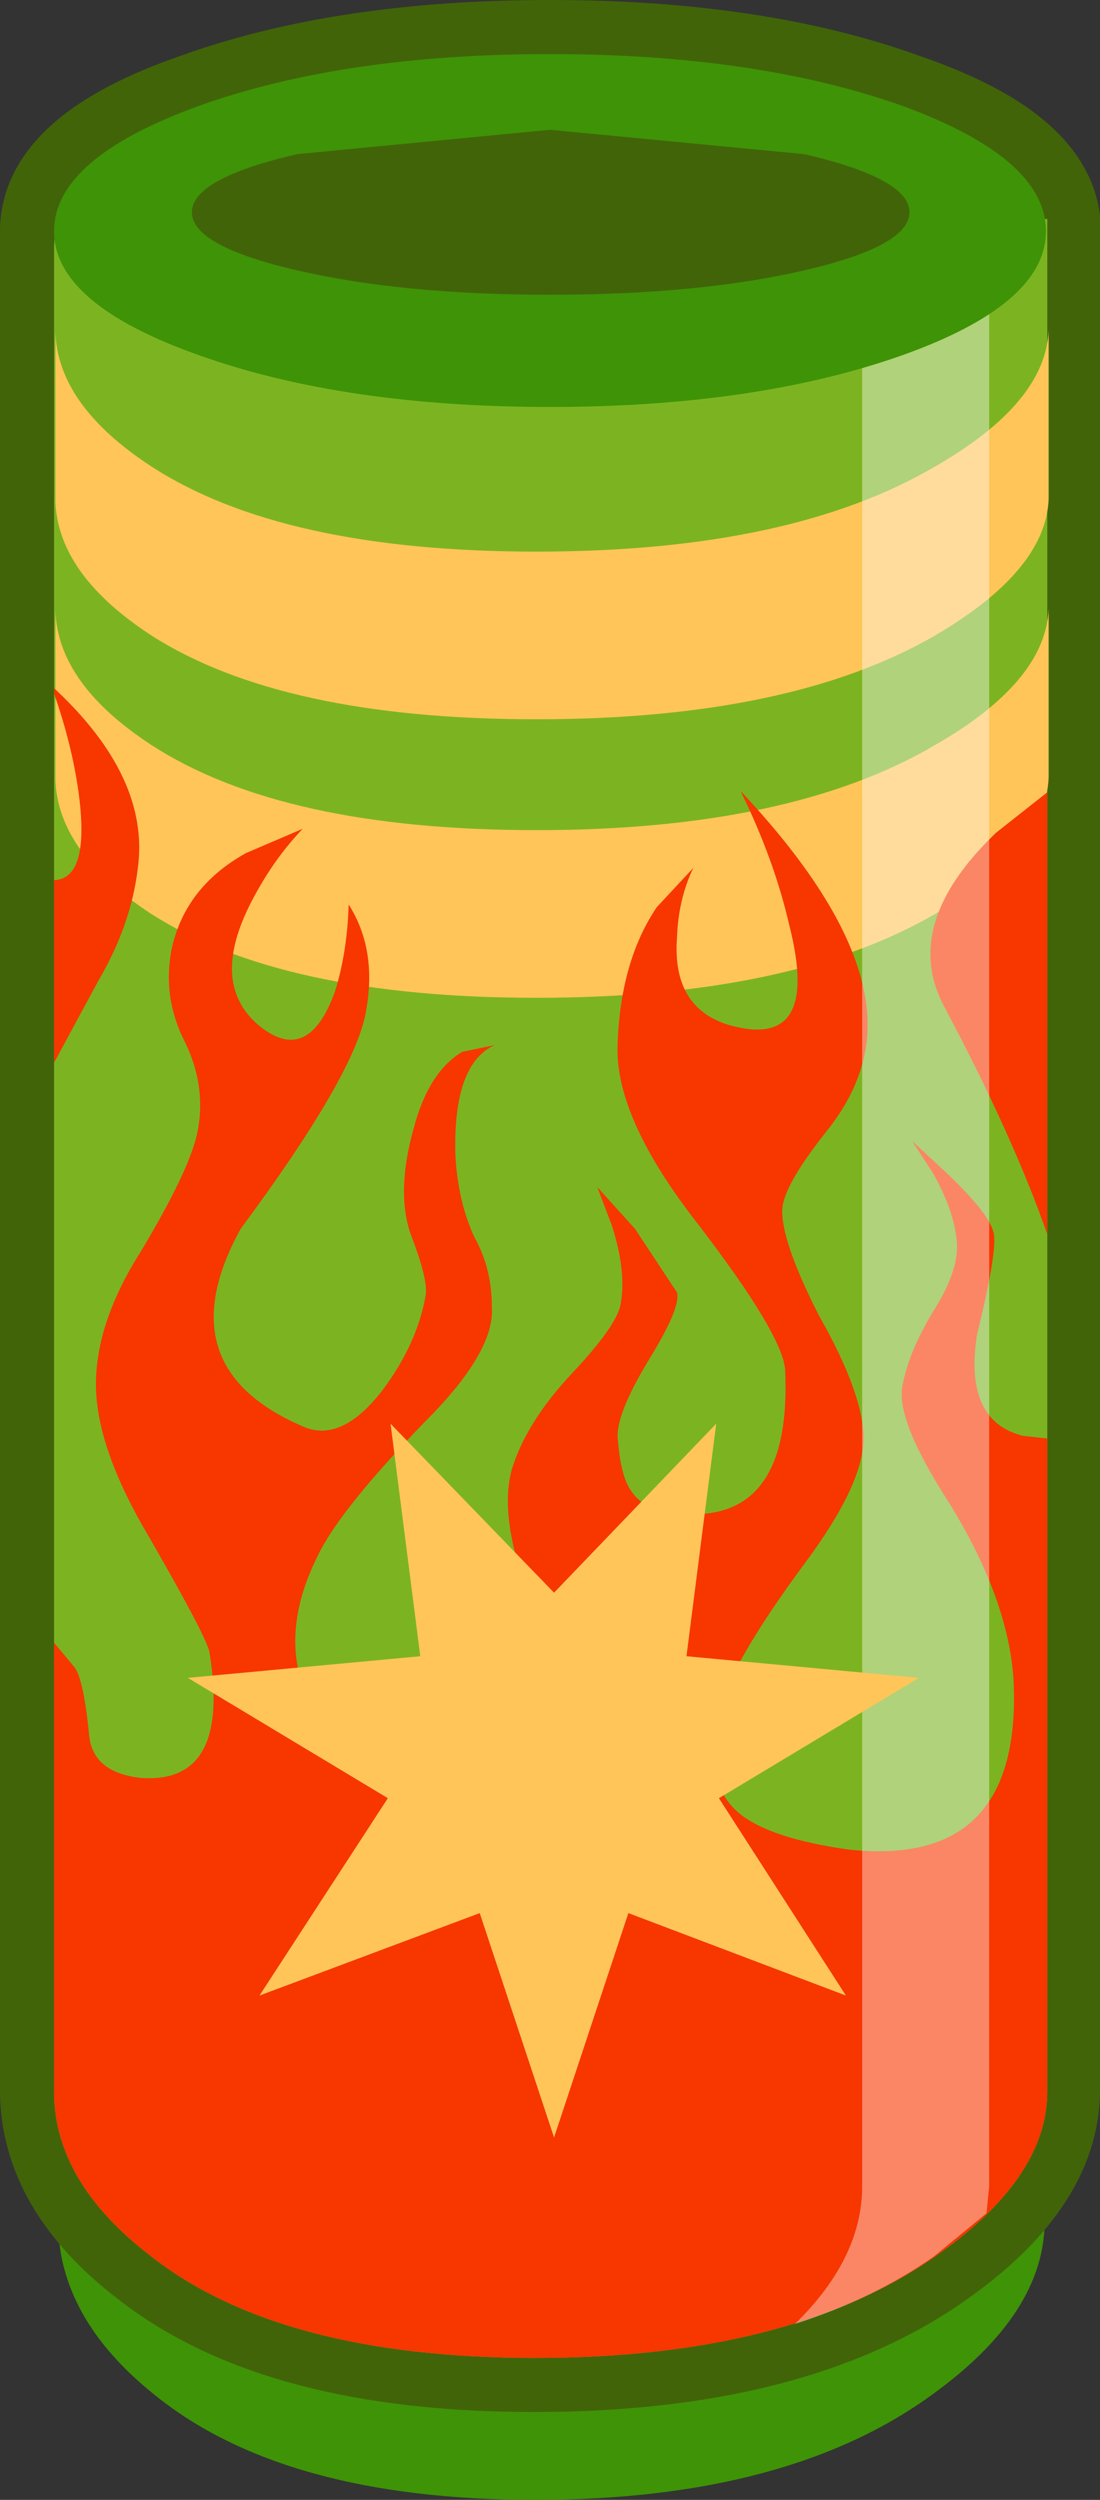 <?xml version="1.0" encoding="UTF-8" standalone="no"?>
<svg xmlns:xlink="http://www.w3.org/1999/xlink" height="92.45px" width="40.7px" xmlns="http://www.w3.org/2000/svg">
  <rect width="100%" height="100%" fill="#333333" stroke="none"/>
  <g transform="matrix(1.0, 0.0, 0.0, 1.0, 20.4, 47.25)">
    <path d="M18.25 34.9 Q18.25 38.3 14.1 41.3 8.75 45.2 -0.6 45.2 -9.9 45.2 -14.7 41.3 -18.25 38.45 -18.25 34.9 L-18.25 16.6 18.25 16.6 18.25 34.9" fill="#3f9306" fill-rule="evenodd" stroke="none"/>
    <path d="M-18.4 -38.7 L-18.4 -38.55 -18.4 -38.15 -18.4 30.05 Q-18.4 33.45 -14.8 36.2 -10.0 39.95 -0.65 39.95 8.8 39.95 14.15 36.2 18.3 33.3 18.3 30.05 L18.3 -38.15 18.3 -38.55 18.3 -38.7 18.3 -39.05 18.3 -39.15 Q17.9 -41.6 12.95 -43.3 7.55 -45.25 -0.05 -45.25 -7.65 -45.25 -13.05 -43.3 -18.4 -41.45 -18.4 -38.7 Z" fill="none" stroke="#416409" stroke-linecap="round" stroke-linejoin="round" stroke-width="4.0"/>
    <path d="M18.35 -38.95 L18.35 -38.15 18.35 30.1 Q18.35 33.3 14.2 36.2 8.8 39.95 -0.6 39.95 -10.0 39.95 -14.8 36.2 -18.4 33.45 -18.4 30.1 L-18.4 -38.15 -18.35 -38.95 -18.35 -39.15 18.35 -39.15 18.35 -38.95" fill="#7cb421" fill-rule="evenodd" stroke="none"/>
    <path d="M-14.8 -23.75 Q-18.25 -26.0 -18.35 -28.7 L-18.35 -34.95 Q-18.25 -32.25 -14.8 -30.0 -9.95 -26.85 -0.55 -26.85 8.85 -26.85 14.2 -30.0 18.3 -32.35 18.4 -35.05 L18.4 -28.8 Q18.3 -26.15 14.2 -23.75 8.85 -20.65 -0.55 -20.65 -9.95 -20.65 -14.8 -23.75" fill="#ffc558" fill-rule="evenodd" stroke="none"/>
    <path d="M-14.8 -13.45 Q-18.25 -15.7 -18.35 -18.4 L-18.35 -24.65 Q-18.25 -21.95 -14.8 -19.7 -9.95 -16.55 -0.55 -16.55 8.85 -16.55 14.2 -19.7 18.3 -22.05 18.4 -24.75 L18.4 -18.5 Q18.3 -15.85 14.2 -13.45 8.85 -10.35 -0.55 -10.35 -9.95 -10.35 -14.8 -13.45" fill="#ffc558" fill-rule="evenodd" stroke="none"/>
    <path d="M16.45 -16.45 L18.35 -17.95 18.35 -12.1 18.35 -10.0 18.35 -1.6 Q17.1 -5.2 14.55 -10.0 12.9 -13.05 16.45 -16.45 M4.65 -12.6 Q4.45 -10.0 6.55 -9.35 10.0 -8.35 8.8 -13.05 8.25 -15.45 7.0 -18.0 11.7 -13.0 11.7 -9.35 11.7 -7.35 10.25 -5.5 8.65 -3.5 8.55 -2.6 8.45 -1.45 9.9 1.4 11.55 4.3 11.55 5.95 11.55 7.65 9.35 10.6 6.8 14.05 6.25 15.85 5.45 18.6 7.0 19.85 8.15 20.75 11.0 21.15 17.45 21.85 17.1 14.85 16.9 11.85 14.7 8.3 12.7 5.2 13.0 3.95 13.25 2.65 14.25 1.05 15.1 -0.35 15.0 -1.35 14.9 -2.5 14.1 -3.9 L13.35 -5.05 14.7 -3.8 Q16.2 -2.35 16.35 -1.7 16.55 -1.15 15.75 2.1 15.25 5.3 17.45 5.85 L18.35 5.95 18.35 30.1 Q18.35 33.3 14.2 36.2 8.8 39.95 -0.6 39.95 -10.0 39.95 -14.8 36.2 -18.4 33.45 -18.4 30.1 L-18.4 13.5 -17.65 14.4 Q-17.3 14.85 -17.1 16.95 -16.95 18.3 -15.2 18.5 -11.85 18.75 -12.65 13.85 -12.75 13.3 -14.85 9.65 -16.85 6.3 -16.85 3.95 -16.85 1.65 -15.2 -0.95 -13.4 -3.95 -13.1 -5.35 -12.75 -7.05 -13.55 -8.7 -14.4 -10.35 -14.05 -12.15 -13.55 -14.45 -11.3 -15.7 L-9.2 -16.6 Q-10.3 -15.45 -11.1 -13.9 -12.65 -10.9 -10.85 -9.35 -9.0 -7.8 -8.0 -10.6 -7.55 -12.05 -7.5 -13.8 -6.45 -12.15 -6.85 -9.9 -7.2 -7.6 -11.5 -1.8 -14.3 3.3 -9.2 5.5 -7.75 6.15 -6.2 4.1 -4.95 2.4 -4.65 0.65 -4.55 0.1 -5.2 -1.6 -5.75 -3.15 -5.1 -5.5 -4.55 -7.6 -3.3 -8.35 L-2.1 -8.6 Q-3.65 -7.9 -3.55 -4.5 -3.45 -2.8 -2.85 -1.5 -2.2 -0.35 -2.2 1.1 -2.1 2.75 -4.65 5.3 -7.85 8.6 -8.65 10.3 -10.1 13.2 -9.0 15.6 -8.0 17.75 -5.0 18.5 0.7 19.85 0.9 16.5 0.9 15.85 -0.65 12.2 -2.0 8.95 -1.45 7.05 -0.9 5.3 0.8 3.5 2.35 1.85 2.55 1.05 2.8 -0.15 2.25 -1.9 L1.7 -3.35 3.1 -1.8 4.65 0.55 Q4.8 1.1 3.6 3.05 2.45 4.95 2.45 5.85 2.55 7.4 3.0 7.95 3.55 8.75 5.25 8.75 8.9 8.75 8.65 3.4 8.55 2.1 5.45 -1.95 2.35 -5.9 2.45 -8.6 2.55 -11.7 3.9 -13.7 L5.25 -15.15 Q4.7 -14.0 4.65 -12.6 M-18.4 -21.6 L-18.4 -21.8 Q-14.85 -18.5 -15.3 -15.15 -15.55 -13.05 -16.75 -11.0 L-18.4 -7.95 -18.4 -14.7 Q-17.05 -14.75 -17.5 -18.0 -17.75 -19.75 -18.4 -21.6" fill="#f73600" fill-rule="evenodd" stroke="none"/>
    <path d="M16.2 -38.95 L16.2 -38.15 16.2 33.6 16.1 34.6 14.15 36.2 Q11.95 37.75 9.0 38.7 L8.85 38.85 Q11.5 36.35 11.5 33.6 L11.5 -38.15 11.45 -38.95 11.45 -39.15 16.2 -39.15 16.2 -38.95" fill="#ffffff" fill-opacity="0.4" fill-rule="evenodd" stroke="none"/>
    <path d="M-18.4 -38.7 Q-18.4 -41.4 -13.0 -43.35 -7.65 -45.25 -0.05 -45.25 7.55 -45.25 12.95 -43.35 18.3 -41.4 18.3 -38.7 18.3 -36.0 12.95 -34.1 7.55 -32.2 -0.05 -32.2 -7.65 -32.2 -13.0 -34.1 -18.4 -36.0 -18.4 -38.7" fill="#3f9306" fill-rule="evenodd" stroke="none"/>
    <path d="M-13.3 -39.4 Q-13.3 -40.65 -9.4 -41.55 L-0.05 -42.45 9.35 -41.55 Q13.25 -40.65 13.25 -39.4 13.25 -38.15 9.35 -37.25 5.45 -36.35 -0.05 -36.35 -5.5 -36.35 -9.4 -37.25 -13.3 -38.15 -13.3 -39.4" fill="#416409" fill-rule="evenodd" stroke="none"/>
    <path d="M0.1 11.65 L6.1 5.4 5.0 14.0 13.6 14.8 6.2 19.25 10.9 26.55 2.85 23.5 0.1 31.8 -2.65 23.5 -10.8 26.55 -6.05 19.25 -13.45 14.8 -4.85 14.0 -5.95 5.4 0.1 11.65" fill="#ffc558" fill-rule="evenodd" stroke="none"/>
  </g>
</svg>
